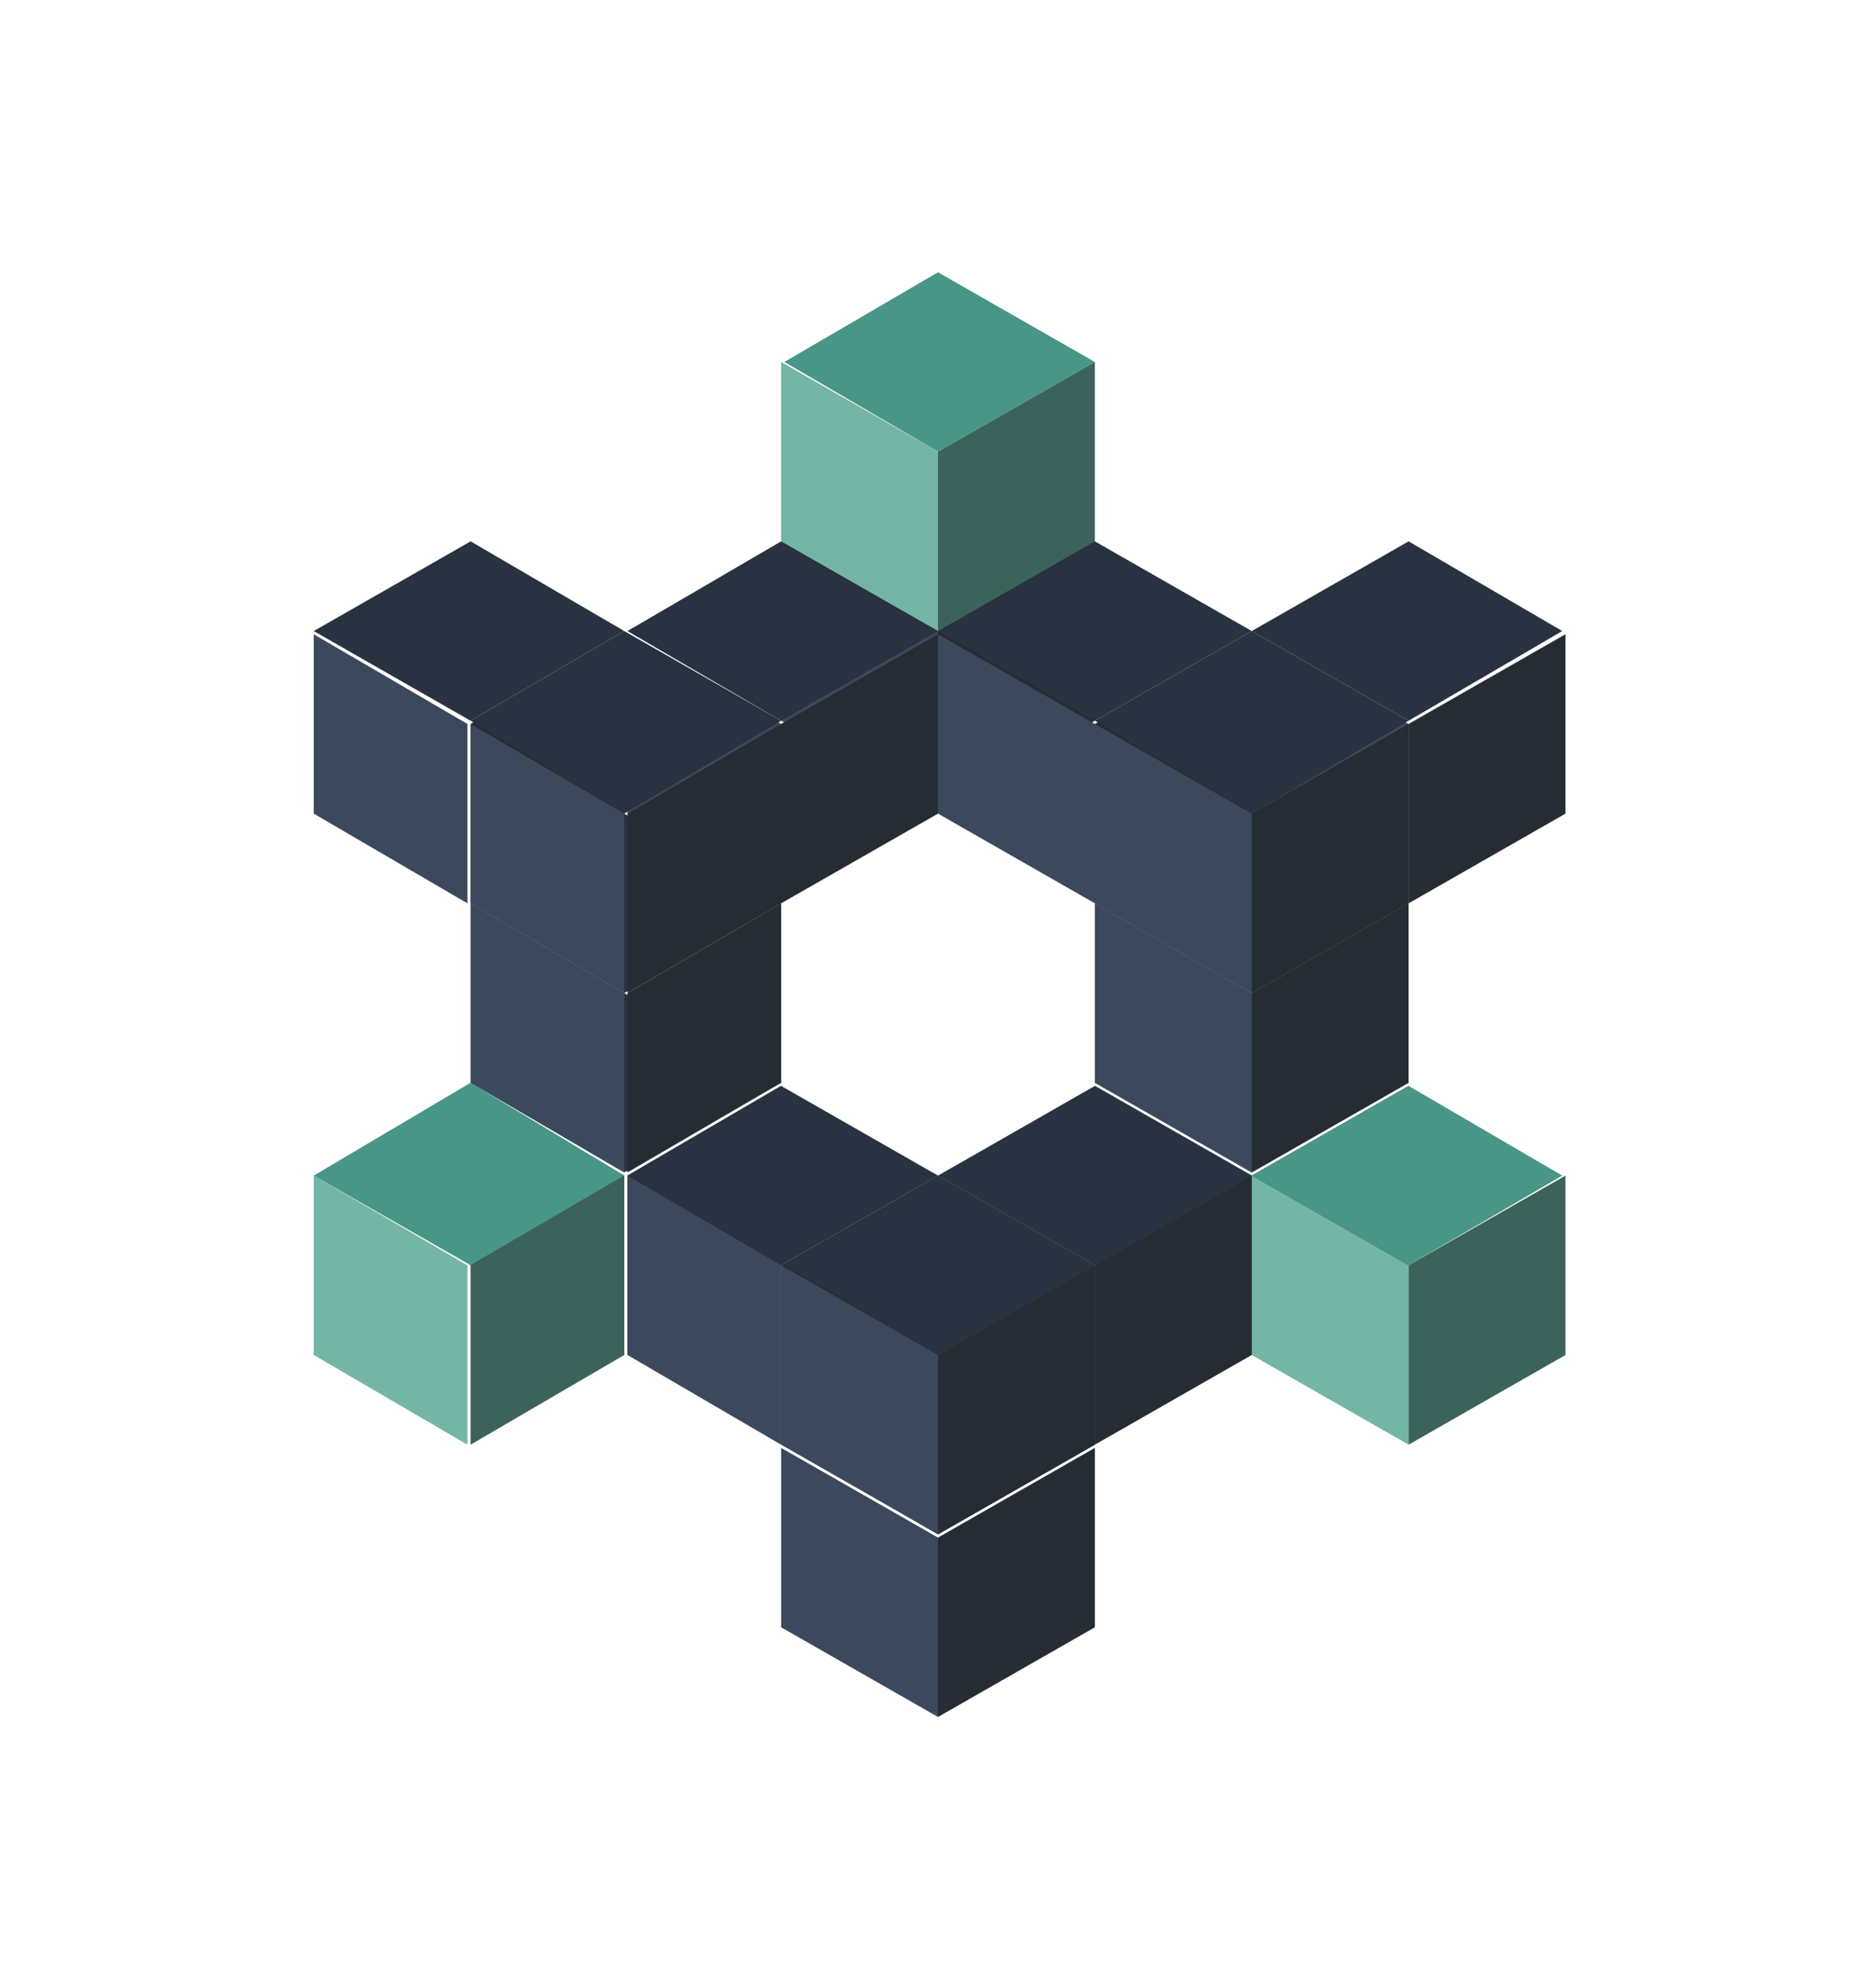<?xml version="1.0" encoding="UTF-8"?>
<svg id="a" xmlns="http://www.w3.org/2000/svg" version="1.1" viewBox="0 0 58.6 62">
  <!-- Generator: Adobe Illustrator 29.7.1, SVG Export Plug-In . SVG Version: 2.1.1 Build 8)  -->
  <defs>
    <style>
      .st0 {
        fill: #75b5a6;
      }

      .st1 {
        fill: #252c33;
      }

      .st2 {
        fill: #3c635b;
      }

      .st3 {
        fill: #489688;
      }

      .st4 {
        fill: #283240;
      }

      .st5 {
        fill: #3c495c;
      }
    </style>
  </defs>
  <g id="wrapper">
    <g id="hexagons">
      <g id="behind-hexagons">
        <g>
          <polygon class="st4" points="34.2 16.9 29.3 19.7 24.5 16.9 29.3 14.1 34.2 16.9"/>
          <polygon class="st1" points="34.2 16.9 34.2 22.5 29.3 25.3 29.3 19.7 34.2 16.9"/>
          <polygon class="st5" points="29.3 19.7 29.3 25.3 24.4 22.5 24.4 16.9 29.3 19.7"/>
        </g>
        <g>
          <polygon class="st4" points="44 33.8 39.1 36.6 34.2 33.8 39.1 31 44 33.8"/>
          <polygon class="st1" points="44 33.9 44 39.5 39.1 42.3 39.1 36.7 44 33.9"/>
          <polygon class="st5" points="39.1 36.7 39.1 42.3 34.2 39.5 34.2 33.9 39.1 36.7"/>
        </g>
        <g>
          <polygon class="st4" points="24.4 33.8 19.5 36.6 14.7 33.8 19.5 31 24.4 33.8"/>
          <polygon class="st1" points="24.4 33.9 24.4 39.5 19.6 42.3 19.6 36.7 24.4 33.9"/>
          <polygon class="st5" points="19.5 36.7 19.5 42.3 14.7 39.5 14.7 33.9 19.5 36.7"/>
        </g>
      </g>
      <g id="green-hexagons">
        <g>
          <polygon class="st3" points="19.5 36.7 14.7 39.5 9.8 36.7 14.7 33.8 19.5 36.7"/>
          <polygon class="st2" points="19.5 36.7 19.5 42.3 14.7 45.1 14.7 39.5 19.5 36.7"/>
          <polygon class="st0" points="14.6 39.5 14.6 45.1 9.8 42.3 9.8 36.7 14.6 39.5"/>
        </g>
        <g>
          <polygon class="st3" points="48.8 36.7 44 39.5 39.1 36.7 44 33.9 48.8 36.7"/>
          <polygon class="st2" points="48.9 36.7 48.9 42.3 44 45.1 44 39.5 48.9 36.7"/>
          <polygon class="st0" points="44 39.5 44 45.1 39.1 42.3 39.1 36.7 44 39.5"/>
        </g>
        <g>
          <polygon class="st3" points="34.2 11.3 29.3 14.1 24.5 11.3 29.3 8.5 34.2 11.3"/>
          <polygon class="st2" points="34.2 11.3 34.2 16.9 29.3 19.7 29.3 14.1 34.2 11.3"/>
          <polygon class="st0" points="29.3 14.1 29.3 19.7 24.4 16.9 24.4 11.3 29.3 14.1"/>
        </g>
      </g>
      <g id="bottom-y">
        <g>
          <polygon class="st4" points="34.2 45.1 29.3 47.9 24.5 45.1 29.3 42.3 34.2 45.1"/>
          <polygon class="st1" points="34.2 45.2 34.2 50.8 29.3 53.6 29.3 48 34.2 45.2"/>
          <polygon class="st5" points="29.3 48 29.3 53.6 24.4 50.8 24.4 45.2 29.3 48"/>
        </g>
        <g>
          <polygon class="st4" points="29.3 36.7 24.4 39.5 19.6 36.7 24.4 33.9 29.3 36.7"/>
          <polygon class="st1" points="29.3 36.7 29.3 42.3 24.4 45.1 24.4 39.5 29.3 36.7"/>
          <polygon class="st5" points="24.4 39.5 24.4 45.1 19.6 42.3 19.6 36.7 24.4 39.5"/>
        </g>
        <g>
          <polygon class="st4" points="39.1 36.7 34.2 39.5 29.3 36.7 34.2 33.9 39.1 36.7"/>
          <polygon class="st1" points="39.1 36.7 39.1 42.3 34.2 45.1 34.2 39.5 39.1 36.7"/>
          <polygon class="st5" points="34.2 39.5 34.2 45.1 29.3 42.3 29.3 36.7 34.2 39.5"/>
        </g>
        <g>
          <polygon class="st4" points="34.2 39.5 29.3 42.3 24.5 39.5 29.3 36.7 34.2 39.5"/>
          <polygon class="st1" points="34.2 39.5 34.2 45.1 29.3 47.9 29.3 42.3 34.2 39.5"/>
          <polygon class="st5" points="29.3 42.3 29.3 47.9 24.4 45.1 24.4 39.5 29.3 42.3"/>
        </g>
      </g>
      <g id="right-y">
        <g>
          <polygon class="st4" points="44 28.2 39.1 31 34.2 28.2 39.1 25.4 44 28.2"/>
          <polygon class="st1" points="44 28.2 44 33.8 39.1 36.6 39.1 31 44 28.2"/>
          <polygon class="st5" points="39.1 31 39.1 36.6 34.2 33.8 34.2 28.2 39.1 31"/>
        </g>
        <g>
          <polygon class="st4" points="39.1 19.7 34.2 22.5 29.3 19.7 34.2 16.9 39.1 19.7"/>
          <polygon class="st1" points="39.1 19.8 39.1 25.4 34.2 28.2 34.2 22.6 39.1 19.8"/>
          <polygon class="st5" points="34.2 22.6 34.2 28.2 29.3 25.4 29.3 19.8 34.2 22.6"/>
        </g>
        <g>
          <polygon class="st4" points="48.8 19.7 44 22.5 39.1 19.7 44 16.9 48.8 19.7"/>
          <polygon class="st1" points="48.9 19.8 48.9 25.4 44 28.2 44 22.6 48.9 19.8"/>
          <polygon class="st5" points="44 22.6 44 28.2 39.1 25.4 39.1 19.8 44 22.6"/>
        </g>
        <g>
          <polygon class="st4" points="44 22.5 39.1 25.4 34.2 22.5 39.1 19.7 44 22.5"/>
          <polygon class="st1" points="44 22.6 44 28.2 39.1 31 39.1 25.4 44 22.6"/>
          <polygon class="st5" points="39.1 25.4 39.1 31 34.2 28.2 34.2 22.6 39.1 25.4"/>
        </g>
      </g>
      <g id="left-y">
        <g>
          <polygon class="st4" points="24.4 28.2 19.5 31 14.7 28.2 19.5 25.4 24.4 28.2"/>
          <polygon class="st1" points="24.4 28.2 24.4 33.8 19.6 36.6 19.6 31 24.4 28.2"/>
          <polygon class="st5" points="19.5 31 19.5 36.6 14.7 33.8 14.7 28.2 19.5 31"/>
        </g>
        <g>
          <polygon class="st4" points="19.5 19.7 14.7 22.5 9.8 19.7 14.7 16.9 19.5 19.7"/>
          <polygon class="st1" points="19.5 19.8 19.5 25.4 14.7 28.2 14.7 22.6 19.5 19.8"/>
          <polygon class="st5" points="14.6 22.6 14.6 28.2 9.8 25.4 9.8 19.8 14.6 22.6"/>
        </g>
        <g>
          <polygon class="st4" points="29.3 19.7 24.4 22.5 19.6 19.7 24.4 16.9 29.3 19.7"/>
          <polygon class="st1" points="29.3 19.8 29.3 25.4 24.4 28.2 24.4 22.6 29.3 19.8"/>
          <polygon class="st5" points="24.4 22.6 24.4 28.2 19.6 25.4 19.6 19.8 24.4 22.6"/>
        </g>
        <g>
          <polygon class="st4" points="24.4 22.5 19.5 25.4 14.7 22.5 19.5 19.7 24.4 22.5"/>
          <polygon class="st1" points="24.4 22.6 24.4 28.2 19.6 31 19.6 25.4 24.4 22.6"/>
          <polygon class="st5" points="19.5 25.4 19.5 31 14.7 28.2 14.7 22.6 19.5 25.4"/>
        </g>
      </g>
    </g>
  </g>
</svg>

